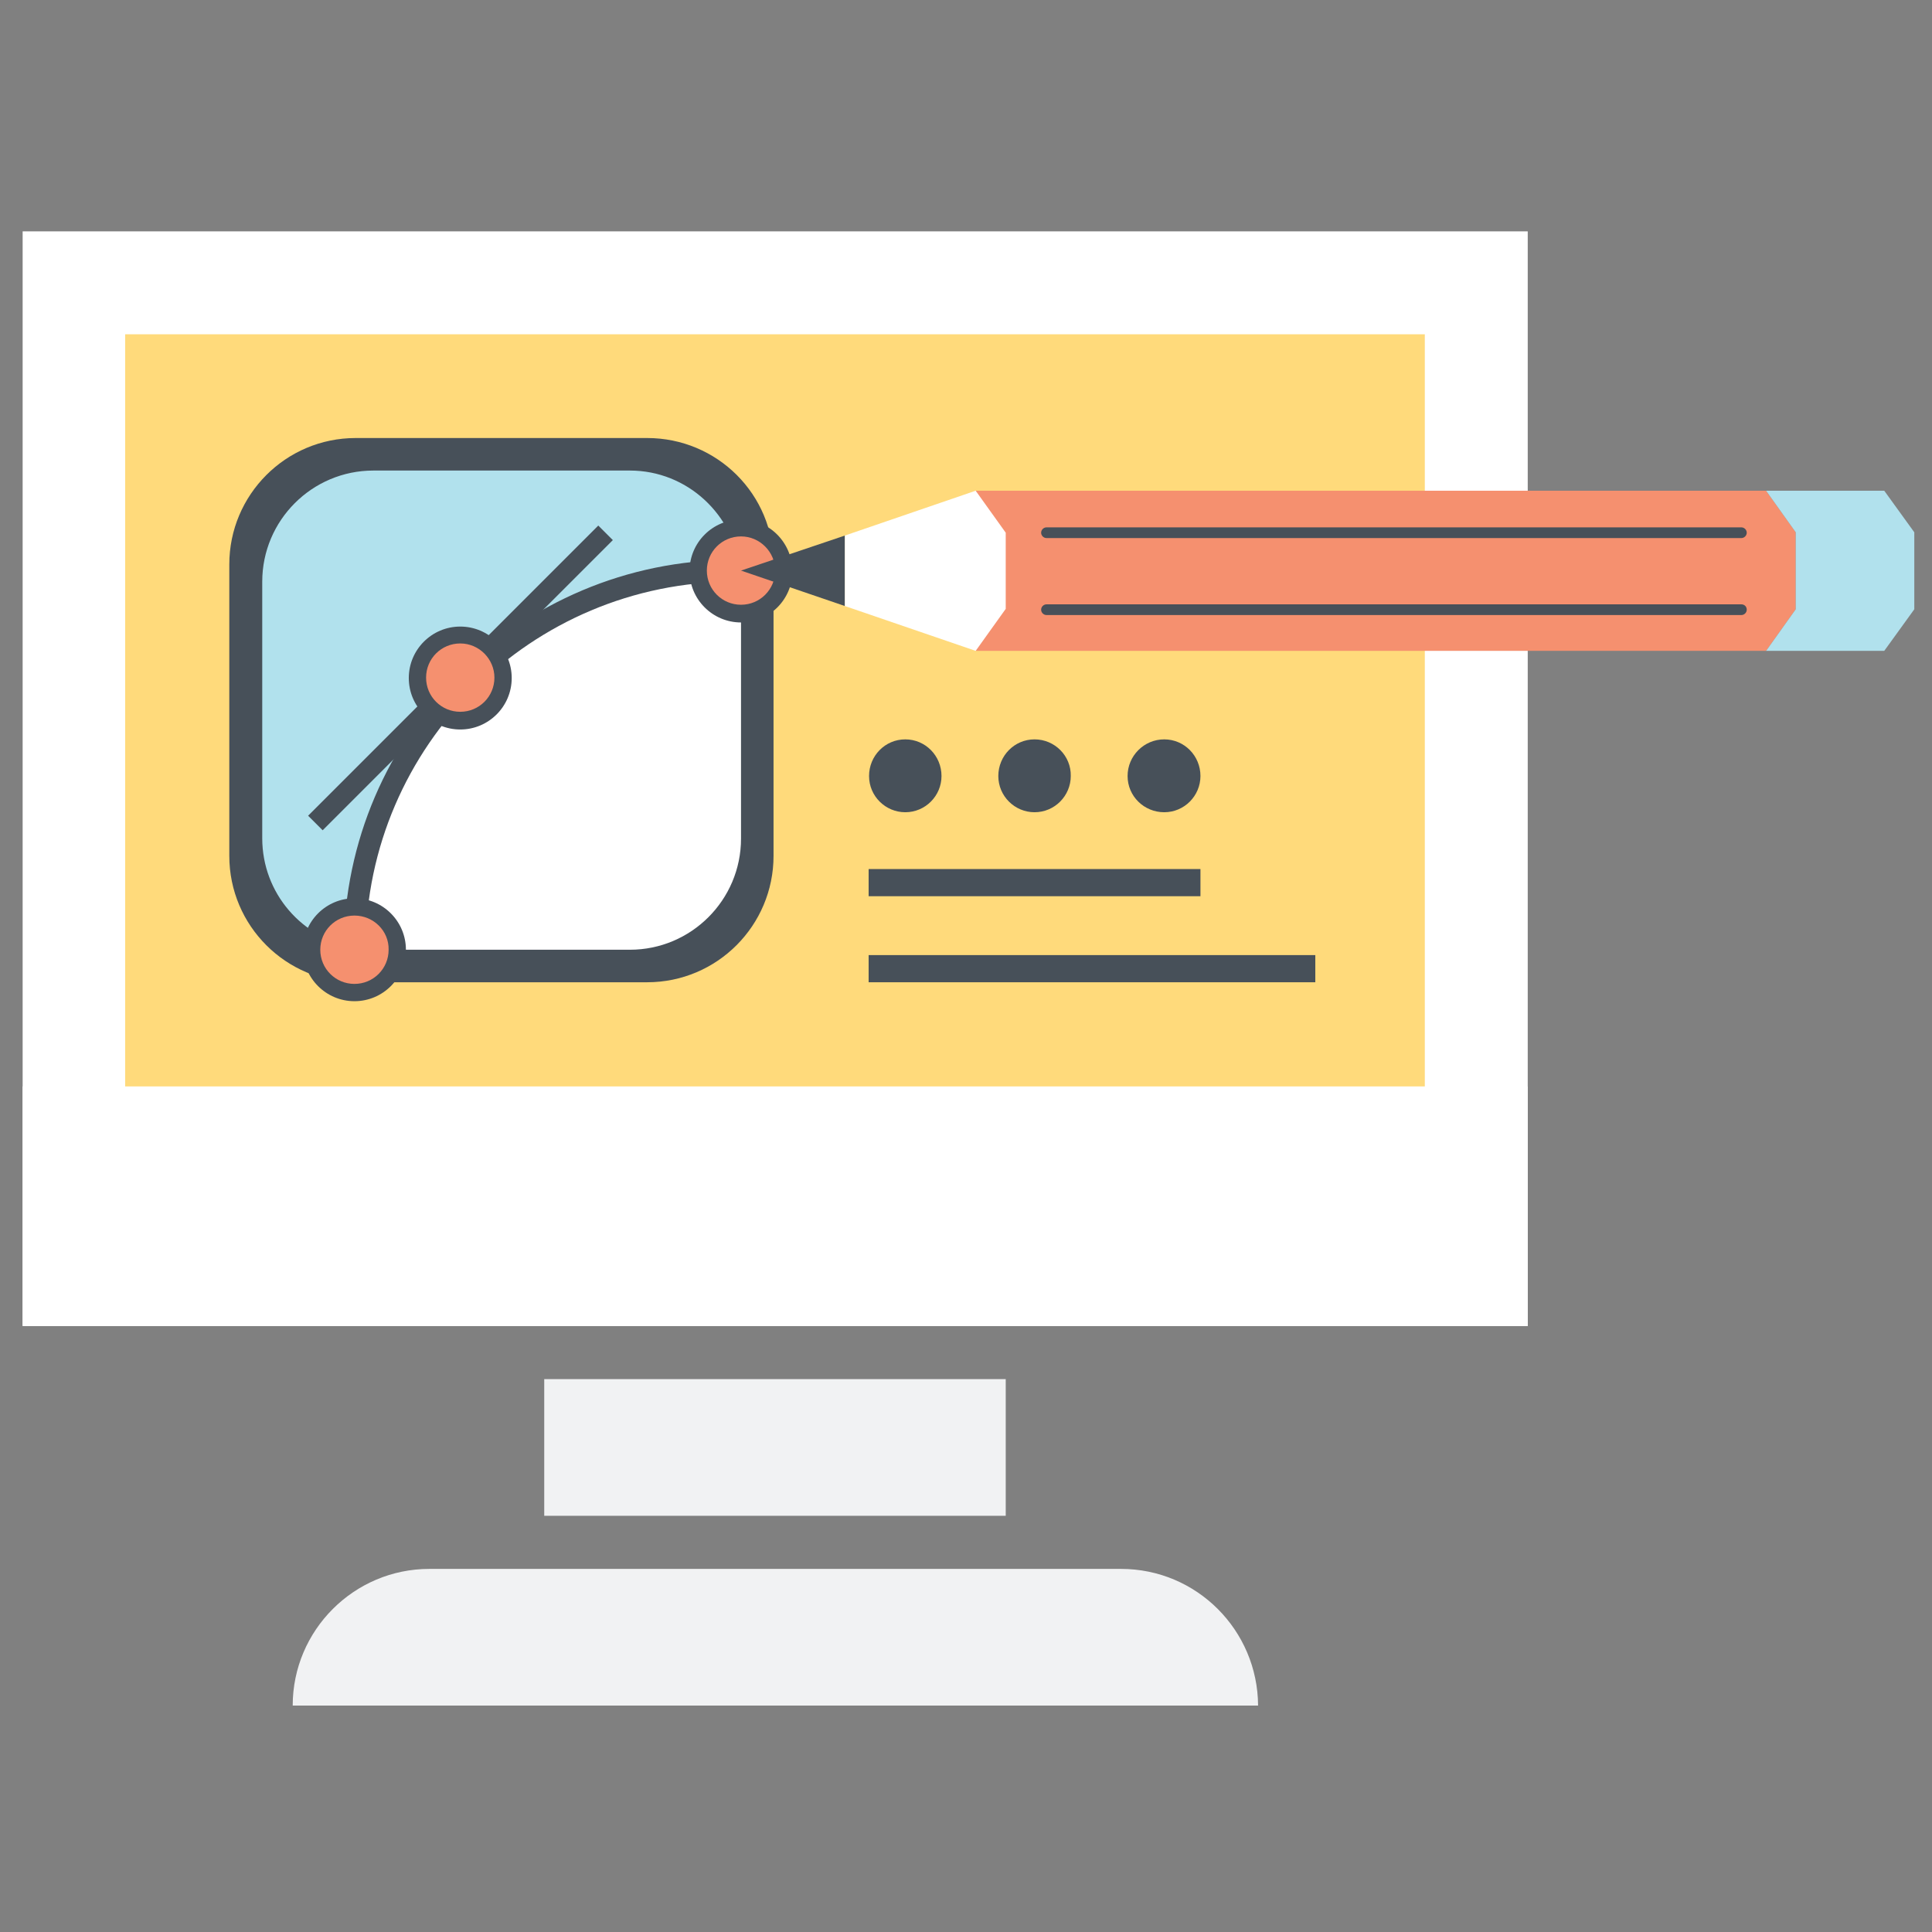 <?xml version="1.0" encoding="utf-8"?>
<!-- Generator: Adobe Illustrator 23.0.0, SVG Export Plug-In . SVG Version: 6.00 Build 0)  -->
<svg version="1.1" xmlns="http://www.w3.org/2000/svg" xmlns:xlink="http://www.w3.org/1999/xlink" x="0px" y="0px"
	 viewBox="0 0 469.3 469.3" style="enable-background:new 0 0 469.3 469.3;" xml:space="preserve">
<rect x="0" y="0" width="469.3" height="469.3" fill="#808080" stroke="none"/>
<style type="text/css">
	.st0{display:none;}
	.st1{display:inline;}
	.st2{fill:#FFFFFF;}
	.st3{fill:#475059;}
	.st4{fill:#B1E1ED;}
	.st5{fill:#FFDA7B;}
	.st6{fill:#E15D34;}
	.st7{fill:#F1F2F3;}
	.st8{fill:#F5906F;}
</style>
<g id="Layer_1" class="st0">
	<g class="st1">
		<rect x="85.7" y="149.4" class="st2" width="232.9" height="232.9"/>
		<g>
			<g>
				<rect x="85.7" y="305.6" class="st3" width="161.7" height="13.7"/>
			</g>
			<g>
				<rect x="85.7" y="228" class="st3" width="161.7" height="13.7"/>
			</g>
		</g>
		<rect x="231.1" y="95.1" class="st4" width="232.9" height="341.5"/>
		<path class="st5" d="M163.8,265.9c0,43.1-35,78.1-78.1,78.1S7.6,309,7.6,265.9c0-43.1,35-78.1,78.1-78.1S163.8,222.7,163.8,265.9z
			"/>
		<g>
			<path class="st3" d="M78.1,323.6c-3.1,0-6-1.4-8-3.9l-33.4-42.3c-3.5-4.4-2.7-10.8,1.7-14.2c4.4-3.5,10.8-2.7,14.2,1.7l24.2,30.7
				l41.1-70.4c2.8-4.8,9-6.5,13.9-3.6c4.8,2.8,6.5,9,3.6,13.9l-48.6,83.2c-1.7,2.9-4.7,4.8-8.1,5C78.6,323.6,78.3,323.6,78.1,323.6z
				"/>
		</g>
		<path class="st3" d="M168.9,75.7L131,37.8c-4.3-4.3-11.2-4.3-15.5,0c-4.3,4.3-4.3,11.2,0,15.5l37.9,37.9L123.6,121l75.3,0l0-75.3
			L168.9,75.7z"/>
		<rect x="246.7" y="110.7" class="st2" width="65.3" height="65.3"/>
		<rect x="246.7" y="192.4" class="st6" width="65.3" height="65.3"/>
		<rect x="246.7" y="274" class="st2" width="65.3" height="65.3"/>
		<rect x="246.7" y="355.7" class="st6" width="65.3" height="65.3"/>
		<g>
			<path class="st3" d="M446.3,132.4c0-3-2.5-5.5-5.5-5.5h-99.5c-3,0-5.5,2.5-5.5,5.5c0,3,2.5,5.5,5.5,5.5h99.5
				C443.8,137.9,446.3,135.5,446.3,132.4z"/>
			<path class="st2" d="M440.8,148.9h-63.9c-3,0-5.5,2.5-5.5,5.5c0,3,2.5,5.5,5.5,5.5h63.9c3,0,5.5-2.5,5.5-5.5
				C446.3,151.3,443.8,148.9,440.8,148.9z"/>
		</g>
		<g>
			<path class="st3" d="M446.3,214.1c0-3-2.5-5.5-5.5-5.5h-99.5c-3,0-5.5,2.5-5.5,5.5c0,3,2.5,5.5,5.5,5.5h99.5
				C443.8,219.6,446.3,217.1,446.3,214.1z"/>
			<path class="st6" d="M440.8,230.5h-63.9c-3,0-5.5,2.5-5.5,5.5c0,3,2.5,5.5,5.5,5.5h63.9c3,0,5.5-2.5,5.5-5.5
				C446.3,233,443.8,230.5,440.8,230.5z"/>
		</g>
		<g>
			<path class="st3" d="M446.3,295.8c0-3-2.5-5.5-5.5-5.5h-99.5c-3,0-5.5,2.5-5.5,5.5c0,3,2.5,5.5,5.5,5.5h99.5
				C443.8,301.2,446.3,298.8,446.3,295.8z"/>
			<path class="st2" d="M440.8,312.2h-63.9c-3,0-5.5,2.5-5.5,5.5c0,3,2.5,5.5,5.5,5.5h63.9c3,0,5.5-2.5,5.5-5.5
				C446.3,314.6,443.8,312.2,440.8,312.2z"/>
		</g>
		<g>
			<path class="st3" d="M446.3,377.4c0-3-2.5-5.5-5.5-5.5h-99.5c-3,0-5.5,2.5-5.5,5.5c0,3,2.5,5.5,5.5,5.5h99.5
				C443.8,382.9,446.3,380.4,446.3,377.4z"/>
			<path class="st6" d="M440.8,393.8h-63.9c-3,0-5.5,2.5-5.5,5.5c0,3,2.5,5.5,5.5,5.5h63.9c3,0,5.5-2.5,5.5-5.5
				C446.3,396.3,443.8,393.8,440.8,393.8z"/>
		</g>
		<path class="st6" d="M291,143.4c0,6.4-5.2,11.6-11.6,11.6c-6.4,0-11.6-5.2-11.6-11.6c0-6.4,5.2-11.6,11.6-11.6
			C285.8,131.7,291,137,291,143.4z"/>
		<path class="st2" d="M291,225c0,6.4-5.2,11.6-11.6,11.6c-6.4,0-11.6-5.2-11.6-11.6c0-6.4,5.2-11.6,11.6-11.6
			C285.8,213.4,291,218.6,291,225z"/>
		<path class="st6" d="M291,307.4c0,6.4-5.2,11.6-11.6,11.6c-6.4,0-11.6-5.2-11.6-11.6c0-6.4,5.2-11.6,11.6-11.6
			C285.8,295.8,291,301,291,307.4z"/>
		<path class="st2" d="M291,388.4c0,6.4-5.2,11.6-11.6,11.6c-6.4,0-11.6-5.2-11.6-11.6c0-6.4,5.2-11.6,11.6-11.6
			C285.8,376.7,291,381.9,291,388.4z"/>
	</g>
</g>
<g id="Layer_2">
	<g>
		<rect x="5.5" y="56.2" class="st2" width="365.6" height="265.9"/>
		<rect x="30.4" y="81.2" class="st5" width="315.7" height="216"/>
		<rect x="5.5" y="263.9" class="st2" width="365.6" height="58.2"/>
		<path class="st7" d="M272.3,381.1h-168c-18.3,0-33.2,14.9-33.2,33.2h234.5C305.5,396,290.7,381.1,272.3,381.1z"/>
		<rect x="132.2" y="335" class="st7" width="112.1" height="33.2"/>
		<path class="st3" d="M157.2,106.4H86.4c-17,0-30.7,13.8-30.7,30.7v70.8c0,17,13.8,30.7,30.7,30.7h70.8c17,0,30.7-13.8,30.7-30.7
			v-70.8C188,120.1,174.2,106.4,157.2,106.4z"/>
		<path class="st4" d="M153,114.3H90.7c-14.9,0-27,12.1-27,27v62.3c0,13.4,9.7,24.4,22.5,26.6c0.3-50.6,41.3-91.6,92-91.6
			c0.5,0,1,0.1,1.6,0.1C178.4,125.1,167,114.3,153,114.3z"/>
		<path class="st2" d="M178.1,138.6c-50.7,0-91.7,41-92,91.6c1.5,0.3,3,0.5,4.5,0.5H153c14.9,0,27-12.1,27-27v-62.3
			c0-0.9-0.2-1.8-0.3-2.6C179.2,138.7,178.7,138.6,178.1,138.6z"/>
		<path class="st3" d="M178.1,136c-51.9,0-94.4,42.2-94.6,94.2l5.3,0c0.2-49,40.3-88.9,89.4-88.9l1.5,0.1l-0.5-5.3
			C178.8,136,178.5,136,178.1,136z"/>
		<path class="st3" d="M86.1,218.2c-6.9,0-12.5,5.6-12.5,12.5c0,6.9,5.6,12.5,12.5,12.5c6.9,0,12.5-5.6,12.5-12.5
			C98.6,223.8,93,218.2,86.1,218.2z"/>
		<path class="st8" d="M86.1,222.4c-4.6,0-8.3,3.7-8.3,8.3c0,4.6,3.7,8.3,8.3,8.3c4.6,0,8.3-3.7,8.3-8.3
			C94.5,226.1,90.7,222.4,86.1,222.4z"/>
		<path class="st3" d="M180,126.2c-6.9,0-12.5,5.6-12.5,12.5c0,6.9,5.6,12.5,12.5,12.5c6.9,0,12.5-5.6,12.5-12.5
			C192.4,131.8,186.9,126.2,180,126.2z"/>
		<path class="st8" d="M180,130.3c-4.6,0-8.3,3.7-8.3,8.3c0,4.6,3.7,8.3,8.3,8.3c4.6,0,8.3-3.7,8.3-8.3
			C188.3,134.1,184.6,130.3,180,130.3z"/>
		<rect x="62" y="162.2" transform="matrix(0.707 -0.707 0.707 0.707 -83.668 127.307)" class="st3" width="99.7" height="5"/>
		<path class="st3" d="M111.8,152.2c-6.9,0-12.5,5.6-12.5,12.5s5.6,12.5,12.5,12.5c6.9,0,12.5-5.6,12.5-12.5
			S118.7,152.2,111.8,152.2z"/>
		<path class="st8" d="M111.8,156.3c-4.6,0-8.3,3.7-8.3,8.3c0,4.6,3.7,8.3,8.3,8.3c4.6,0,8.3-3.7,8.3-8.3
			C120.1,160.1,116.4,156.3,111.8,156.3z"/>
		<g>
			<polygon class="st8" points="237,119.2 237,158.1 429,158.1 436.2,148 436.2,129.3 429,119.2 			"/>
			<polygon class="st4" points="457.7,119.2 429,119.2 436.2,129.3 436.2,148 429,158.1 457.7,158.1 457.7,158.1 465,148 465,129.3 
				457.7,119.2 			"/>
			<polygon class="st2" points="205.2,130.1 205.2,147.2 237,158.1 244.3,147.9 244.3,129.4 237,119.2 			"/>
			<polygon class="st3" points="205.2,147.2 205.2,130.1 180,138.6 			"/>
			<path class="st3" d="M423,146.8H254.2c-0.7,0-1.3,0.6-1.3,1.3c0,0.7,0.6,1.3,1.3,1.3H423c0.7,0,1.3-0.6,1.3-1.3
				C424.3,147.3,423.7,146.8,423,146.8z"/>
			<path class="st3" d="M423,128.1H254.2c-0.7,0-1.3,0.6-1.3,1.3c0,0.7,0.6,1.3,1.3,1.3H423c0.7,0,1.3-0.6,1.3-1.3
				C424.3,128.7,423.7,128.1,423,128.1z"/>
		</g>
		<path class="st3" d="M219.9,179.6c-4.9,0-8.8,4-8.8,8.9c0,4.9,4,8.8,8.8,8.8c4.9,0,8.8-4,8.8-8.8
			C228.7,183.6,224.8,179.6,219.9,179.6z"/>
		<path class="st3" d="M251.3,179.6c-4.9,0-8.8,4-8.8,8.9c0,4.9,4,8.8,8.8,8.8c4.9,0,8.8-4,8.8-8.8
			C260.2,183.6,256.2,179.6,251.3,179.6z"/>
		<path class="st3" d="M282.8,179.6c-4.9,0-8.9,4-8.9,8.9c0,4.9,4,8.8,8.9,8.8c4.9,0,8.8-4,8.8-8.8
			C291.6,183.6,287.7,179.6,282.8,179.6z"/>
		<rect x="211" y="211.1" class="st3" width="80.6" height="6.6"/>
		<rect x="211" y="232" class="st3" width="108.5" height="6.6"/>
	</g>
</g>
<g id="Layer_3" class="st0">
	<g class="st1">
		<rect x="6.8" y="132.8" class="st2" width="410.7" height="233.5"/>
		<path class="st3" d="M387.1,67H37.3C20.4,67,6.8,80.6,6.8,97.4v35.3h410.7V97.4C417.5,80.6,403.9,67,387.1,67z"/>
		<path class="st8" d="M393.1,99.2c0,7.1-5.8,12.9-12.9,12.9c-7.1,0-12.9-5.8-12.9-12.9c0-7.1,5.8-12.9,12.9-12.9
			C387.3,86.3,393.1,92.1,393.1,99.2z"/>
		<path class="st2" d="M350.1,99.2c0,7.1-5.8,12.9-12.9,12.9c-7.1,0-12.9-5.8-12.9-12.9c0-7.1,5.8-12.9,12.9-12.9
			C344.3,86.3,350.1,92.1,350.1,99.2z"/>
		<path class="st2" d="M307.2,99.2c0,7.1-5.8,12.9-12.9,12.9c-7.1,0-12.9-5.8-12.9-12.9c0-7.1,5.8-12.9,12.9-12.9
			C301.4,86.3,307.2,92.1,307.2,99.2z"/>
		<path class="st2" d="M264.2,99.2c0,7.1-5.8,12.9-12.9,12.9c-7.1,0-12.9-5.8-12.9-12.9c0-7.1,5.8-12.9,12.9-12.9
			C258.4,86.3,264.2,92.1,264.2,99.2z"/>
		<path class="st5" d="M464.2,328c0,41.9-34,75.8-75.8,75.8c-41.9,0-75.8-33.9-75.8-75.8c0-41.9,33.9-75.8,75.8-75.8
			C430.2,252.2,464.2,286.2,464.2,328z"/>
		<g>
			<path class="st3" d="M443.7,337.1c0.5-3,0.8-6,0.8-9.1c0-3.1-0.3-6.1-0.8-9.1l-19.1-3c-0.6-1.7-1.3-3.3-2-4.9l11.4-15.6
				c-3.6-5-7.9-9.3-12.9-12.9l-15.6,11.4c-1.6-0.8-3.2-1.5-4.9-2l-3-19.1c-3-0.5-6-0.7-9.1-0.7c-3.1,0-6.1,0.3-9.1,0.7l-3,19.1
				c-1.7,0.6-3.3,1.3-4.9,2l-15.7-11.4c-5,3.6-9.3,7.9-12.9,12.9l11.4,15.6c-0.8,1.6-1.5,3.2-2,4.9l-19.1,3c-0.5,3-0.7,6-0.7,9.1
				c0,3.1,0.3,6.1,0.7,9.1l19.1,3c0.6,1.7,1.3,3.3,2,4.9l-11.4,15.6c3.6,5,7.9,9.3,12.9,12.9l15.6-11.4c1.6,0.8,3.2,1.5,4.9,2
				l3,19.1c3,0.5,6,0.7,9.1,0.7c3.1,0,6.1-0.3,9.1-0.7l3-19.1c1.7-0.6,3.3-1.3,4.9-2l15.6,11.4c5-3.6,9.3-7.9,12.9-12.9l-11.4-15.6
				c0.8-1.6,1.5-3.2,2-4.9L443.7,337.1z"/>
			<path class="st5" d="M411.5,328c0,12.8-10.4,23.1-23.1,23.1c-12.8,0-23.1-10.4-23.1-23.1c0-12.8,10.4-23.1,23.1-23.1
				C401.1,304.9,411.5,315.3,411.5,328z"/>
		</g>
		<g>
			<g>
				<path class="st4" d="M244.7,190.8c0,16.9-13.7,30.6-30.6,30.6c-16.9,0-30.6-13.7-30.6-30.6c0-16.9,13.7-30.6,30.6-30.6
					C231,160.2,244.7,173.9,244.7,190.8z"/>
			</g>
			<g>
				<path class="st4" d="M163.4,262.7c0-2.1,1.7-3.8,3.8-3.8c2.1,0,3.8,1.7,3.8,3.8v76.1h88.2v-76.1c0-2.1,1.7-3.8,3.8-3.8
					c2.1,0,3.8,1.7,3.8,3.8v76.1h27v-94.4v-3.8c0-7.5-6.1-13.5-13.5-13.5c-0.3,0-0.6,0.1-0.9,0.1V227h-2.9h-17.3H259h-37.9h-0.3
					h-5.7h-5.7h-0.3h-37.9H171h-17.3h-4.5v0.1c-7.1,0.4-12.8,6.2-12.8,13.4v3.8v94.4h27V262.7z"/>
			</g>
		</g>
		<rect x="34.6" y="320.9" class="st6" width="76.5" height="17.9"/>
		<rect x="34.6" y="288.9" class="st6" width="76.5" height="16.8"/>
		<rect x="34.6" y="258" class="st6" width="76.5" height="16.8"/>
		<rect x="34.6" y="227" class="st6" width="76.5" height="16.8"/>
		<rect x="34.6" y="160.2" class="st5" width="101.8" height="51.4"/>
		<path class="st6" d="M388.2,190.3l-44.5-25.7v17.3h-57.5c-4.7,0-8.6,3.8-8.6,8.6c0,4.7,3.8,8.6,8.6,8.6h57.5v17L388.2,190.3z"/>
	</g>
</g>
</svg>

